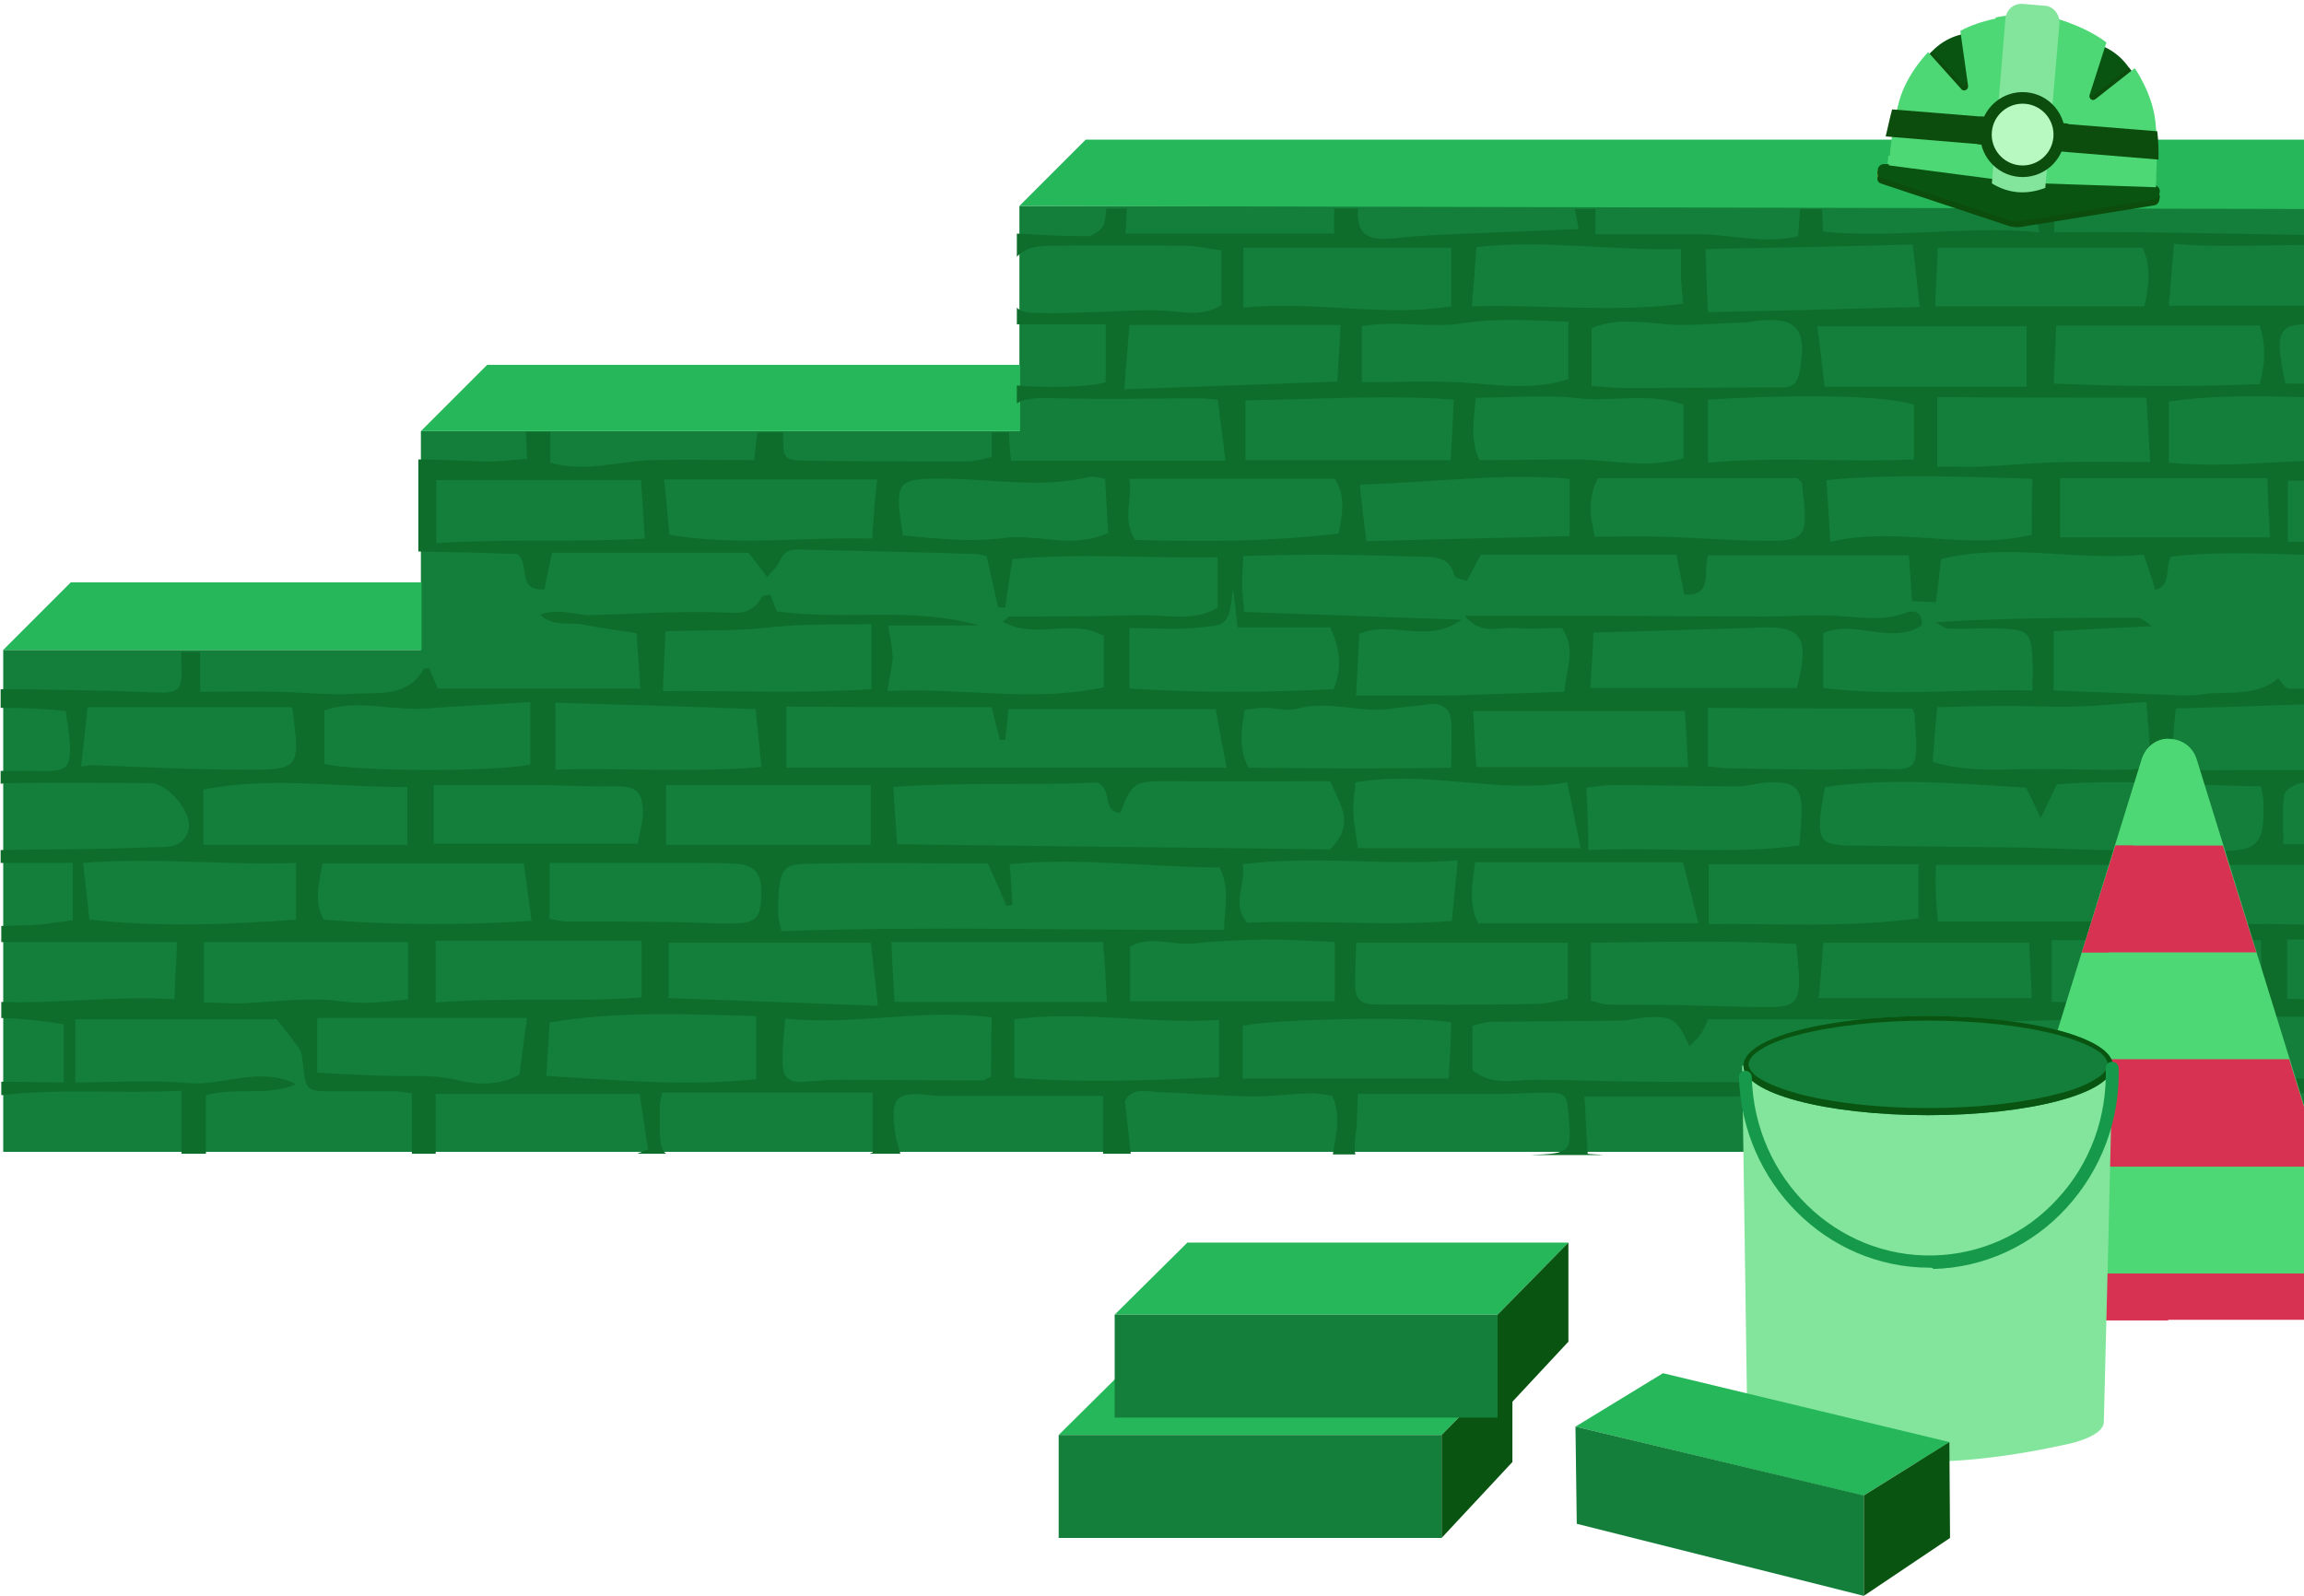 <svg width="358" height="248" viewBox="0 0 358 248" fill="none" xmlns="http://www.w3.org/2000/svg">
<path d="M158.4 32V67H65.4V101H0.5V179H370.5V32H158.4Z" fill="#137F3A"/>
<path d="M0.5 101L11 90.5H65.5V101H2H0.5Z" fill="#25B759"/>
<path d="M65.4 67L75.7 56.7H158.5V67H65.4Z" fill="#25B759"/>
<path d="M158.4 32L168.7 21.7H366V32.5L158.4 32Z" fill="#25B759"/>
<path d="M354.8 175.6C355 173.8 355.4 171.9 355.8 169.9C360.6 169.9 365.4 169.9 370.1 169.9V155.7C365.3 155.6 360.4 155.4 355.4 155.2C355.4 151.8 355.4 149.2 355.4 146C360.3 146 365.2 146 370.1 146V131.2C365.1 131.2 360 131.2 354.8 131.2C354.8 128.6 354.6 126.1 354.9 123.6C355 122.8 356.6 121.8 357.6 121.7C359.6 121.4 361.7 121.6 363.8 121.6C365.9 121.6 368 121.7 370.1 121.7V118.3C369 119.6 366.5 119.8 361.6 119.7C355.2 119.6 348.9 119.7 342.5 119.7C338.1 119.7 337.3 118.7 337.7 114.3C337.8 112.9 337.9 111.5 338.1 110.1C349 109.8 359.2 109.4 369.1 109.1C369.6 109.6 369.7 109.7 369.8 109.8C370 110.5 370.1 111.1 370.2 111.6V107.1C365.3 107.1 360.5 107.1 355.6 107C355.1 107 354.5 105.9 354 105.4C350.5 108.4 346.2 107.3 342.2 107.9C339.8 108.3 337.2 107.9 334.7 107.9C329.6 107.7 324.6 107.5 319.1 107.3C319.1 104.3 319.1 101.6 319.1 98.1C323.9 97.8 328.7 97.6 334.4 97.3C333.2 96.5 332.7 96 332.2 96C321.8 96 311.3 96 300.7 96.7C301.4 97 302.1 97.7 302.8 97.7C305.7 97.8 308.6 97.5 311.4 97.7C315.2 97.9 315.6 98.5 315.8 102.4C315.9 103.8 315.8 105.2 315.8 107.3C305 107 294.3 108.3 283.3 106.9C283.3 103.9 283.3 101.2 283.3 98.4C288.3 96.2 293.8 100.3 298.6 97.2C298.8 95.3 297.6 94.7 296.2 95.2C292.6 96.6 289 95.9 285.3 95.7C281.6 95.5 278 95.8 274.3 95.8C265.1 95.8 255.8 95.7 246.6 95.7C240.5 95.7 234.4 95.7 227.6 95.7C230.1 98.8 233 97.4 235.4 97.6C237.9 97.8 240.4 97.6 242.7 97.6C245 101 243.3 103.9 243.1 107.5C238 107.7 233 107.8 228 108C225.8 108.1 223.6 108.1 221.4 108.1C218 108.1 214.5 108.1 210.7 108.1C210.9 104.4 211.1 101.5 211.2 98.5C216.2 96.3 221.8 100.2 227.1 96.3C215.3 95.9 204.4 95.5 193.3 95.1C193.2 93.2 193 92 193 90.8C193 89.5 193.1 88.3 193.2 86.4C197.4 86.3 201.5 86.2 205.5 86.2C210.6 86.2 215.7 86.4 220.8 86.5C223 86.6 225.3 86.5 226 89.5C226.1 89.8 227.1 90 227.9 90.3C228.6 89 229.2 87.8 230.1 86.2C240 86.2 250.1 86.2 260.5 86.2C260.9 88.5 261.3 90.4 261.7 92.4C266.2 92.7 264.6 88.9 265.4 86.3C275.7 86.3 285.9 86.3 296.6 86.3C296.8 88.5 296.9 90.9 297.1 93.4C298.3 93.5 299.3 93.5 300.8 93.6C301.1 91.5 301.3 89.5 301.6 86.9C311.8 84.3 322.3 87.2 333.1 86.2C333.7 88 334.3 89.7 334.9 91.7C337.4 90.9 336.4 88.5 337.3 86.5C347.6 85.3 358.2 86.6 368.7 86.3C368.9 87.9 369.1 89.3 369.4 90.7C369.7 90.6 369.9 90.5 370.1 90.4V84.2C365.4 84.3 360.6 84.2 355.5 84.2C355.5 80.9 355.5 78.2 355.5 74.7C360.3 74.7 365.2 74.7 370.1 74.7V59.6C365.1 59.8 360.2 59.6 355.1 59.6C353.2 50.6 353.9 49.9 362.1 50.6C364.7 50.8 367.4 50.7 370.1 50.5V36.6C353.1 36.6 336.2 35.9 319.2 36.1C319.2 34.8 319.2 33.6 319.2 32.5H316C316.3 33.6 316.6 34.8 316.9 36.1C305.7 35 294.8 37.1 283.3 36C283.2 34.8 283.2 33.6 283.1 32.5H279.7C279.6 33.8 279.5 35.1 279.4 36.7C274.2 38 269 36.4 263.9 36.4C258.7 36.4 253.5 36.4 247.9 36.4C247.9 35.1 247.9 33.8 247.9 32.5H244.7C244.9 33.5 245.1 34.5 245.3 35.6C240.2 35.8 235.4 36 230.5 36.2C226 36.4 221.4 36.5 216.9 37C212.4 37.5 210.8 36.5 211 32.4H207.3C207.3 33.7 207.3 34.9 207.3 36.3C196.6 36.3 185.9 36.3 174.9 36.3C175 34.9 175 33.7 175.1 32.4H171.9C171.8 33.2 171.8 33.9 171.6 34.7C171.4 35.5 169.9 36.7 169 36.7C165.3 36.7 161.7 36.5 158 36.3V39.9C159 38.8 160.6 38.2 162.9 38.2C170.1 38.1 177.2 38.1 184.4 38.2C186.1 38.2 187.8 38.7 189.8 38.9C189.8 42.2 189.8 44.8 189.8 47.4C186.9 49.2 184.1 48.5 181.2 48.3C178.4 48.1 175.6 48.3 172.8 48.4C168.7 48.5 164.6 48.8 160.4 48.6C159.3 48.6 158.5 48.3 158 47.8V50.4C162.5 50.4 167.1 50.4 171.8 50.4C171.8 53.5 171.8 56.5 171.8 59.4C169.4 60.2 161.8 60.3 158 59.9V62.7C159.2 61.8 161.5 61.8 165.3 61.9C172.3 62.1 179.3 61.9 186.3 61.9C187.1 61.9 187.9 62 189.2 62.1C189.6 65.1 190 68 190.4 71.6C179 71.6 168.2 71.6 157.1 71.6C156.9 69.8 156.8 68.4 156.8 67.2H154.1C154.1 68.5 154.1 69.7 154.1 71C152.8 71.3 151.6 71.7 150.4 71.7C142.1 71.7 133.8 71.7 125.5 71.6C121.8 71.5 121.7 71.4 121.7 67.9C121.7 67.7 121.7 67.4 121.7 67.2H117.7C117.5 68.6 117.3 70 117.2 71.5C111.9 71.5 106.7 71.4 101.4 71.5C96.2 71.6 91.1 73.5 85.5 71.9C85.5 70.2 85.5 68.7 85.5 67.1H81.7C81.8 68.5 81.8 69.8 81.9 71.3C79.2 71.5 77.1 71.8 74.9 71.7C71.6 71.6 68.3 71.4 65 71.4V85.7C70.2 85.8 75.4 85.9 80.4 86.1C82.5 87.8 80.1 91.8 84.6 91.6C84.9 89.9 85.3 88.2 85.8 85.9C95.9 85.9 106 85.9 116.3 85.9C116.5 86.2 116.8 86.5 117.1 86.9C117.8 87.8 118.5 88.7 119.2 89.7C119.8 88.9 120.7 88.2 121.1 87.3C121.7 85.9 122.5 85.3 124 85.4C133.2 85.6 142.4 85.8 151.6 86.1C152.1 86.1 152.5 86.3 153.3 86.4C153.9 89 154.5 91.7 155.1 94.4C155.5 94.4 155.8 94.4 156.2 94.4C156.5 92.1 156.9 89.7 157.3 86.9C167.6 85.9 178.3 86.8 189.2 86.6C189.2 89.4 189.2 91.8 189.2 94.4C185.5 96.7 181.3 95.5 177.2 95.6C170.4 95.8 163.6 95.8 156.8 95.8C156.6 95.8 156.4 96.2 155.8 96.6C160.9 99.5 166.4 96 171.5 98.8C171.5 101 171.5 103.8 171.5 106.8C160.5 109.2 149.5 106.8 137.9 107.4C138.2 105.2 138.6 103.7 138.7 102.2C138.7 100.7 138.3 99.2 138 97.2C142.9 97.2 147.5 97.2 152.1 97.2C141.8 94.2 131.4 96.5 120.7 95C120.5 94.5 120.1 93.5 119.7 92.4C119.2 92.5 118.5 92.5 118.4 92.8C117.1 94.9 115.6 95.4 113 95.2C105.9 94.9 98.8 95.4 91.7 95.6C90.3 95.6 88.9 95.2 87.5 95.1C86.3 95 85.1 95.1 83.9 95.5C85.9 97.5 88.5 96.6 90.8 97.1C93.3 97.6 95.8 97.9 98.9 98.4C99.1 101.1 99.3 103.8 99.5 107C88.6 107 78.3 107 68 107C67.5 105.8 67.1 104.8 66.7 103.8C66.4 103.9 65.9 103.8 65.8 104C63.4 108.3 59 107.6 55.3 107.8C51 108.1 46.7 107.5 42.4 107.5C38.8 107.4 35.2 107.5 31.1 107.5C31.1 105.3 31.1 103.3 31.1 101.3H28.2C28.2 101.4 28.2 101.4 28.2 101.5C28.1 102.1 28.2 102.8 28.2 103.4C28.4 107.3 27.7 107.8 24 107.6C16.8 107.3 9.6 107.2 2.5 107.1C1.7 107.1 0.9 107.1 0.1 107.1V110C4.1 110 7.8 110.2 10.2 110.5C12 121.6 10.5 119.6 2.7 119.8C1.8 119.8 1 119.8 0.1 119.8V121.8C0.7 121.7 1.2 121.7 1.8 121.7C9 121.6 16.1 121.7 23.3 121.7C26.1 121.7 29.9 126.2 29.3 128.9C28.9 130.6 27.7 131.5 25.8 131.6C22.6 131.7 19.4 131.8 16.2 131.9C10.8 132 5.5 132 0.1 132.1V134.1C3.8 134.1 7.5 134.1 11.3 134.1C11.3 137.1 11.3 139.8 11.3 143C8.8 143.3 6.3 143.8 3.9 143.8C2.7 143.8 1.4 143.9 0.2 143.9V146.4C9.2 146.4 18.1 146.4 27.5 146.4C27.4 149.4 27.2 152.1 27.1 155.3C18 154.7 9.2 156 0.2 155.7V158.2C3.4 158.3 6.6 158.6 9.9 159.2C9.9 162.1 9.9 164.8 9.9 168.2C6.7 168.2 3.4 168.1 0.2 168.1V170.2C9.5 169.1 18.7 170 28.2 169.5C28.2 173 28.2 175.9 28.2 179.3H32C32 176.2 32 173.3 32 170.2C36.8 168.9 41.7 170.4 46 168.5C40.4 165.6 34.8 168.8 29.2 168.3C23.5 167.8 17.8 168.2 11.7 168.2C11.7 164.7 11.7 161.6 11.7 158.4C22.4 158.4 32.9 158.4 43 158.4C44.3 160.1 45.5 161.5 46.5 163C47 163.7 47 164.8 47.1 165.7C47.5 169.4 47.7 169.6 51.5 169.6C54.8 169.6 58.2 169.6 61.5 169.6C62.3 169.6 63 169.8 64 169.9C64 173.1 64 176 64 179.3H67.7C67.7 175.7 67.7 172.9 67.7 170C78.5 170 88.9 170 99.4 170C99.8 172.8 100.2 175.6 100.7 178.6C100.1 178.8 99.6 179.1 99 179.3H103.5C102.8 178.8 102.6 177.8 102.5 175.7C102.5 174.4 102.5 173.2 102.5 171.9C102.5 171.3 102.7 170.7 102.9 169.8C113.8 169.8 124.6 169.8 135.6 169.8C135.6 173 135.6 175.9 135.6 179.1C135.4 179.2 135.3 179.2 135.1 179.3H139.9C139.6 178.1 139.1 176.8 139 175.4C138.4 170.5 139.4 169.6 144.4 170.2C146 170.4 147.6 170.3 149.2 170.3C156.4 170.3 163.6 170.3 171.4 170.3C171.4 173.6 171.4 176.2 171.4 179.3H175.7C175.4 176.5 175.1 173.9 174.8 171.1C175.9 169 178 169.6 179.8 169.7C184.7 169.9 189.7 170.3 194.6 170.4C197.6 170.4 200.6 170 203.7 169.9C204.8 169.9 205.9 170.1 207 170.3C208.4 173.4 207.6 176.3 207.1 179.4H210.6C210.4 178.7 210.5 177.6 210.7 175.8C210.9 174.1 210.9 172.3 211 170C218.8 170 226 170 233.3 170C235.6 170 238 169.8 240.3 169.8C243.2 169.8 243.5 170.1 243.7 173C244.2 179.2 244.2 179.2 237.8 179.5H249.1C248.3 179.4 247.5 179.4 246.7 179.3C246.5 176.4 246.4 173.5 246.2 170.4C257.4 170.4 268.1 170.4 279.1 170.4C279.1 173.6 279.1 176.1 279.1 179C278 179.2 277 179.3 275.9 179.4H319.8C319.8 176.4 319.8 173.5 319.8 170.5C324.2 169.1 328.7 170.7 332.8 168.9C329.3 166.5 325.6 168.7 322 168.3C318.4 167.9 314.7 168.4 311 168.4C307.2 168.4 303.5 168.4 299.4 168.4C299.2 165.1 299.1 162.5 298.9 159.1C309.7 158.8 320.4 158.5 331.3 158.2C331.7 160.7 332 162.6 332.4 164.9C333.9 163.9 335 163.2 336.2 162.4C336.4 161.1 336.6 159.7 336.8 157.6C347.6 158.5 358.3 157.4 369.3 158.6C368.9 161.7 368.6 164.4 368.3 167.2C364.7 169.1 360.9 167.7 357.2 167.6C351.3 167.5 345.5 167.1 339.6 167C338.1 167 336.6 167.4 334.4 167.8C337.4 170.9 340.3 169.5 342.9 169.7C345.7 170 348.6 169.8 351.8 169.8C351.8 173 351.8 176 351.8 179.4H355.8C355.1 178.6 354.7 177.4 354.8 175.6ZM67.8 84.4C67.8 80.5 67.8 77.8 67.8 74.6C78.5 74.6 88.8 74.6 99.6 74.6C99.8 77.6 100 80.4 100.2 83.7C89.3 84.3 78.6 83.7 67.8 84.4ZM351.3 122.2C351.5 123.3 351.7 124 351.7 124.8C351.9 131.4 350.7 132.4 344 132.2C338.3 132 332.6 132.2 326.9 132.1C322.5 132 318.1 131.8 313.6 131.7C304.9 131.6 296.2 131.5 287.5 131.4C283 131.3 282.5 130.6 282.9 126.3C283 125.1 283.3 123.8 283.6 122.3C294.2 120.8 304.6 121.8 314.8 122.4C315.6 124 316.2 125.2 317.1 127.1C318.1 125.1 318.7 123.7 319.6 121.9C329.9 121 340.5 122.1 351.3 122.2ZM333.8 134.4C333.6 137.7 333.5 140.5 333.4 143.2C322.6 143.2 312 143.2 301.1 143.2C301 141.3 300.8 140 300.8 138.6C300.7 137.3 300.8 136.1 300.8 134.4C311.6 134.4 322.3 134.4 333.8 134.4ZM261.5 134C262.4 137.4 263.1 140.2 263.9 143.5C252.1 143.5 240.9 143.5 229.7 143.5C228.1 140.4 228.8 137.5 229.2 134C240.1 134 250.8 134 261.5 134ZM246.5 122.4C248.3 122.2 249.5 122 250.7 122C257.1 122 263.6 122.2 270 122.2C271.5 122.2 273.1 121.7 274.6 121.6C279 121.4 280.1 122.4 279.9 126.7C279.9 128.1 279.7 129.5 279.6 131.4C268.9 132.8 258 131.6 246.8 132.1C246.8 128.5 246.6 125.6 246.5 122.4ZM247.2 146.5C257.7 146.4 268.3 146.1 279.1 146.7C279.3 148.5 279.4 149.9 279.5 151.3C279.7 155.6 279 156.5 274.9 156.5C270.3 156.5 265.8 156.3 261.2 156.2C257.4 156.1 253.6 156.2 249.8 156.1C249 156.1 248.3 155.8 247.2 155.5C247.2 152.4 247.2 149.8 247.2 146.5ZM265.5 143.6C265.5 140.5 265.5 137.7 265.5 134.3C276.3 134.3 287 134.3 298.1 134.3C298.1 136.9 298.1 139.5 298.1 142.7C287.1 144.2 276.5 143.5 265.5 143.6ZM301 109.9C304.8 109.8 308.4 109.7 312.1 109.7C315.6 109.7 319.1 109.9 322.6 109.8C326.2 109.7 329.7 109.3 333.5 109.1C333.7 111.7 333.9 113.6 334 115.5C334.2 118.7 333.6 119.6 330.4 119.6C325.9 119.7 321.5 119.5 317 119.5C311.4 119.5 305.9 120.1 300.3 118.4C300.5 115.7 300.7 113.1 301 109.9ZM297.1 110.1C297.2 110.3 297.5 110.7 297.5 111.1C298.2 121.2 297.9 119.3 289.7 119.5C282.7 119.7 275.6 119.5 268.6 119.4C267.7 119.4 266.7 119.2 265.4 119.1C265.4 115.9 265.4 113.3 265.4 110C276 110.1 286.5 110.1 297.1 110.1ZM247.6 98.3C255.7 98.1 263.7 97.8 271.6 97.6C271.8 97.6 271.9 97.6 272.1 97.6C280 97 281.3 98.7 279.2 106.9C268.7 106.9 258.1 106.9 247.1 106.9C247.3 103.7 247.5 100.9 247.6 98.3ZM261.8 110.5C262 113.2 262.1 115.9 262.3 119.2C251.3 119.2 240.7 119.2 229.4 119.2C229.2 116.6 229.1 113.9 228.9 110.5C240.2 110.5 250.9 110.5 261.8 110.5ZM243.5 121.6C244.3 125.3 244.9 128.3 245.6 131.8C233.7 131.8 222.3 131.8 211 131.8C210.7 129.8 210.4 128.2 210.3 126.5C210.2 124.9 210.5 123.4 210.6 121.6C221.6 119.6 232.4 123.4 243.5 121.6ZM121.4 144.7C121.1 143.3 120.9 142.6 120.9 141.8C121 133.7 121.8 134.3 127.9 134.2C136.3 134 144.8 134.2 153.5 134.2C154.6 136.6 155.5 138.7 156.4 140.8C156.7 140.7 157 140.7 157.3 140.6C157.2 138.7 157.1 136.8 156.9 134.3C167.9 133.2 178.7 134.8 189.5 134.8C191.1 137.9 190.3 140.9 190.2 144.5C167.2 144.6 144.4 143.9 121.4 144.7ZM172 155.7C160.9 155.7 150.2 155.7 139 155.7C138.8 152.8 138.7 149.9 138.5 146.4C149.8 146.4 160.3 146.4 171.4 146.4C171.7 149.6 171.8 152.4 172 155.7ZM50.1 134.2C60.4 134.2 70.6 134.2 81.4 134.2C81.8 137.2 82.2 140 82.6 143.1C71.7 143.8 61.1 143.8 50.3 142.9C48.8 140.2 49.5 137.5 50.1 134.2ZM31.6 131.3C31.6 128.4 31.6 125.6 31.6 122.7C42.2 120.6 52.6 122.4 63.3 122.3C63.3 125.4 63.3 128.2 63.3 131.3C52.6 131.3 42.1 131.3 31.6 131.3ZM67.7 146.2C78.3 146.2 88.9 146.2 99.7 146.2C99.7 149.1 99.7 151.7 99.7 155C89.3 155.8 78.8 154.9 67.7 155.8C67.7 152.2 67.7 149.5 67.7 146.2ZM87.9 143.2C87.3 143.2 86.7 143 85.4 142.8C85.4 139.8 85.4 137.2 85.4 134.1C92.8 134.1 100 134.1 107.2 134.1C109.4 134.1 111.7 134.1 113.9 134.2C117.2 134.3 118.4 135.6 118.3 139C118.2 142.5 117.6 143.4 114.2 143.5C111 143.6 107.8 143.3 104.7 143.3C99 143.2 93.4 143.2 87.9 143.2ZM103.5 131.3C103.5 128 103.5 125 103.5 122C114.3 122 124.7 122 135.3 122C135.3 125.4 135.3 128.1 135.3 131.3C124.6 131.3 114.2 131.3 103.5 131.3ZM103.9 146.5C114.4 146.5 124.7 146.5 135.3 146.5C135.7 149.7 136 152.6 136.4 156.3C125.4 155.9 115 155.5 103.9 155.1C103.9 152.1 103.9 149.5 103.9 146.5ZM138.8 122.3C149.7 121.5 160.3 122.1 170.4 121.6C173 122.5 171.1 126.2 174.1 126.3C175.9 121.5 176.3 121.4 181.7 121.4C190.1 121.5 198.5 121.4 206.7 121.4C208.1 124.9 210.8 128.1 206.6 132C184.5 131.7 162.2 131.5 139.4 131.2C139.2 128.4 139 125.6 138.8 122.3ZM175.6 147.1C178.8 145.3 182.3 147 185.7 146.6C189.3 146.2 193 146.1 196.6 146C200.1 146 203.5 146.2 207.4 146.4C207.4 149.6 207.4 152.6 207.4 155.6C196.7 155.6 186.3 155.6 175.6 155.6C175.6 152.6 175.6 150 175.6 147.1ZM193.8 143.4C191.2 140.4 193.7 137.5 193.1 134.3C204.4 132.9 215.5 134.6 226.5 133.7C226.2 137.2 225.9 139.8 225.6 143.1C215.4 144 204.5 142.9 193.8 143.4ZM216.4 110.1C218.1 109.8 219.8 109.8 221.5 109.5C223.8 109.1 225.3 109.9 225.5 112.1C225.6 114.1 225.5 116.2 225.5 119.3C214.8 119.5 204.4 119.4 194 119.3C192.4 116.3 192.9 113.5 193.4 110.3C194.5 110.2 195.5 110 196.5 110C198.2 110 200.1 110.6 201.7 110.1C206.6 108.8 211.5 110.9 216.4 110.1ZM243.9 83.3C233.3 83.6 222.9 83.8 212.3 84.1C211.9 81 211.6 78.3 211.3 75.3C222.4 75 233.1 73.5 243.9 74.4C243.9 77.3 243.9 80 243.9 83.3ZM193.5 71.5C193.5 68.7 193.5 65.8 193.5 62.2C204.4 62.1 215.1 61.3 225.9 62.1C225.7 65.5 225.6 68.4 225.4 71.5C214.8 71.5 204.4 71.5 193.5 71.5ZM229.9 71.5C228.4 68.5 229 65.4 229.3 61.8C234.8 61.8 240.2 61.3 245.4 61.9C250.7 62.5 256.1 60.9 261.6 62.9C261.6 65.4 261.6 68.2 261.6 71.2C256.1 72.8 250.9 71.6 245.7 71.4C240.6 71.4 235.4 71.5 229.9 71.5ZM271.9 84C267.3 83.9 262.7 83.5 258.1 83.4C254.8 83.3 251.5 83.4 247.8 83.4C247.2 80.7 246.5 77.8 248.3 74.3C258.8 74.3 269.1 74.3 279.3 74.3C279.6 74.7 280 74.9 280 75.1C281 84.1 281 84.2 271.9 84ZM333.5 61.8C333.7 65.2 333.9 68.1 334.1 71.8C329.3 71.8 324.9 71.7 320.5 71.8C316.4 71.9 312.3 72.3 308.2 72.5C305.9 72.6 303.6 72.5 301 72.5C301 68.6 301 65.4 301 61.7C311.6 61.8 322.2 61.8 333.5 61.8ZM319.1 59.6C319.3 56 319.4 53.5 319.5 50.6C330.2 50.6 340.5 50.6 351.1 50.6C352.1 53.6 352 56.5 351.1 59.7C340.4 60.1 329.9 60.1 319.1 59.6ZM314.9 60.1C304.3 60.1 294.1 60.1 283.5 60.1C283.2 57.1 282.8 54.2 282.4 50.7C293.4 50.7 303.9 50.7 314.9 50.7C314.9 54.1 314.9 56.9 314.9 60.1ZM297.4 62.9C297.4 65.5 297.4 68.1 297.4 71.4C286.9 71.9 276.4 70.9 265.4 71.9C265.4 68.2 265.4 65.1 265.4 62.1C280.1 61.2 293.4 61.5 297.4 62.9ZM315.7 83.1C305.4 85.6 295 81.7 284.4 84.2C284.2 80.7 284 77.8 283.8 74.6C294.7 73.6 305 74.1 315.8 74.4C315.7 77.4 315.7 80 315.7 83.1ZM320.1 83.5C320.1 80.2 320.1 77.5 320.1 74.3C330.9 74.3 341.4 74.3 352.3 74.3C352.4 77.6 352.6 80.7 352.7 83.5C341.4 83.5 330.8 83.5 320.1 83.5ZM369.6 61.8C369.6 65.4 369.6 68.3 369.6 71.9C358.7 70.7 347.9 73 337 71.9C337 68.5 337 65.6 337 62.4C347.9 60.8 358.6 62.1 369.6 61.8ZM337.8 37.9C348.6 38.8 359.2 37.3 370 38.7C370 41.8 370 44.5 370 47.5C359.2 47.5 348.5 47.5 337 47.5C337.3 44 337.5 41.1 337.8 37.9ZM301.1 38.5C312 38.5 322.2 38.5 332.9 38.5C334.2 41.2 334 44.2 333.2 47.6C322.3 47.6 311.7 47.6 300.7 47.6C300.8 44.3 301 41.4 301.1 38.5ZM297.2 38C297.6 41.5 297.9 44.4 298.3 47.7C287.2 48 276.6 48.3 265.4 48.5C265.2 45.1 265.1 42.1 265 38.7C275.8 38.5 286.3 38.3 297.2 38ZM271.4 50.1C271.6 50.1 271.7 50.1 271.9 50C279.2 49 280.9 50.8 279.6 57.9C279.3 59.3 278.7 60.2 277.1 60.2C268.9 60.2 260.6 60.3 252.4 60.3C250.8 60.3 249.3 60.1 247.3 60C247.3 56.6 247.3 53.9 247.3 51C251.7 49.1 256.4 50.4 261 50.5C264.5 50.5 268 50.2 271.4 50.1ZM229.4 38.4C239.9 37.2 250.5 39 261.2 38.7C261.2 40.3 261.2 41.5 261.2 42.8C261.2 44.1 261.4 45.3 261.5 47.2C250.6 48.6 239.8 47.3 228.7 47.6C229 44.1 229.2 41.5 229.4 38.4ZM243.7 50C243.7 53.1 243.7 55.7 243.7 58.9C238.7 60.6 233.4 59.9 228.1 59.5C222.8 59.1 217.4 59.4 211.6 59.4C211.6 56 211.6 53.7 211.6 50.7C216.9 49.7 222.4 51.1 227.5 50.2C233 49.4 238.2 49.8 243.7 50ZM193.2 38.5C204 38.5 214.5 38.5 225.5 38.5C225.5 41.4 225.5 44.4 225.5 47.6C215 49.3 204.4 46.7 193.2 47.8C193.2 44.3 193.2 41.7 193.2 38.5ZM174.7 60.5C175 56.9 175.2 53.8 175.5 50.5C186.6 50.5 197.3 50.5 208.3 50.5C208.1 53.7 208 56.3 207.8 59.3C196.7 59.7 185.8 60.1 174.7 60.5ZM135.5 83.7C124.9 83.4 114.6 84.9 104 83.1C103.8 80.3 103.5 77.6 103.2 74.5C114.7 74.5 125.2 74.5 136.3 74.5C135.9 78 135.7 80.8 135.5 83.7ZM156 83.6C150.7 84.3 145.6 83.7 140.3 83.2C138.9 74.5 139.3 74.3 147.4 74.4C154.7 74.5 162 75.9 169.3 74.1C169.9 74 170.5 74.2 171.7 74.4C171.9 77.2 172 79.9 172.2 82.8C166.6 85.4 161.2 82.9 156 83.6ZM176.4 83.9C174.3 80.8 176 77.7 175.5 74.4C186.2 74.4 196.8 74.4 207.4 74.4C209.1 77 208.6 79.8 208 82.9C197.3 84.2 186.8 84.2 176.4 83.9ZM175.5 97.6C179.4 97.6 183 97.9 186.6 97.5C190.9 97.1 190.9 96.9 191.6 91.5C191.9 93.9 192.1 95.5 192.3 97.5C197.1 97.5 201.8 97.5 206.7 97.5C208.1 100.6 208.7 103.5 207.2 107.1C196.9 107.6 186.4 107.7 175.5 107C175.5 103.5 175.5 100.7 175.5 97.6ZM154.1 109.9C154.6 112.1 155 113.5 155.4 115C155.7 115 155.9 115 156.2 115C156.4 113.5 156.5 111.9 156.7 110.2C167.5 110.2 178.2 110.2 188.9 110.2C189.5 113.6 190 116.3 190.6 119.3C167.9 119.3 145.2 119.3 122.2 119.3C122.2 116.1 122.2 113.2 122.2 109.8C133 109.9 143.6 109.9 154.1 109.9ZM103.4 98.1C109 97.9 114.3 98.1 119.6 97.5C124.8 96.9 130 97.1 135.4 97C135.4 100.6 135.4 103.6 135.4 107.1C124.7 107.8 114.1 107.3 103 107.4C103.1 104.2 103.3 101.4 103.4 98.1ZM86.3 109.2C96.7 109.5 106.9 109.8 117.4 110.2C117.7 113.1 118 115.9 118.3 119.2C107.6 120.1 97.1 119.3 86.3 119.6C86.3 115.8 86.3 112.8 86.3 109.2ZM95.2 122.2C98.8 122.1 99.9 122.9 99.9 126.4C99.9 127.8 99.4 129.2 99.1 131.1C88.3 131.1 78 131.1 67.4 131.1C67.4 128 67.4 125 67.4 122C73.1 122 78.3 122 83.5 122C87.4 122 91.3 122.3 95.2 122.2ZM50.4 110.4C55.5 108.6 60.9 110.5 66.2 110.1C71.4 109.7 76.5 109.5 82.4 109.1C82.4 112.7 82.4 115.8 82.4 118.8C76.8 120 54.9 119.9 50.4 118.7C50.4 116.1 50.4 113.5 50.4 110.4ZM14.5 118.9C13.7 118.9 13 119.1 12.6 119.1C12.9 116.2 13.3 113.3 13.6 109.9C24.2 109.9 34.6 109.9 45.4 109.9C46.7 119.6 46.7 119.7 37.3 119.6C29.7 119.6 22.1 119.2 14.5 118.9ZM13.9 142.9C13.6 140 13.3 137.4 12.9 134.1C23.9 133.2 34.8 134.5 46 134.1C46 136.1 46 137.5 46 138.9C46 140.1 46 141.3 46 142.9C35.2 143.7 24.6 144.1 13.9 142.9ZM37.8 155.9C35.8 156 33.8 155.8 31.7 155.8C31.7 152.3 31.7 149.5 31.7 146.4C42.3 146.4 52.7 146.4 63.4 146.4C63.4 149.6 63.4 152.4 63.4 155.3C59.8 155.7 56.6 156.1 53 155.6C48.1 154.9 42.9 155.7 37.8 155.9ZM80.7 167C77.6 168.7 74.3 168.6 71.3 167.9C68.1 167.1 65.1 167.2 61.9 167.2C57.8 167.2 53.7 166.9 49.3 166.7C49.3 163.4 49.3 160.9 49.3 158.2C60.1 158.2 70.7 158.2 81.9 158.2C81.4 161.5 81.1 164.2 80.7 167ZM117.5 167.7C106.4 168.9 95.5 167.8 84.9 167.2C85.1 164.1 85.2 161.8 85.4 158.9C95.9 157.1 106.7 157.6 117.5 157.9C117.5 161.1 117.5 164.1 117.5 167.7ZM154 167.3C153.3 167.6 153 167.9 152.7 167.9C145.2 167.9 137.8 167.8 130.3 167.8C128.6 167.8 126.8 168 125.1 168.1C122.4 168.3 121.5 167.4 121.6 164.5C121.6 162.6 121.8 160.8 122 158.3C132.8 159.4 143.3 156.7 154.1 158.1C154 161.5 154 164.3 154 167.3ZM189.4 167.4C179 167.9 168.6 168.3 157.6 167.5C157.6 164.3 157.6 161.5 157.6 158.4C168.2 157 178.6 159.2 189.4 158.5C189.4 161.3 189.4 164.1 189.4 167.4ZM225.1 167.6C214.3 167.6 204 167.6 193.1 167.6C193.1 164.8 193.1 162.1 193.1 159.4C198.8 158.3 220.7 157.9 225.5 158.9C225.4 161.5 225.3 164.3 225.1 167.6ZM213.6 156.1C211.9 156.1 210.7 155.4 210.6 153.7C210.5 151.4 210.7 149.1 210.7 146.5C221.9 146.5 232.5 146.5 243.6 146.5C243.6 149.3 243.6 152.1 243.6 155.2C241.9 155.5 240.4 156 238.9 156C230.4 156.2 222 156.1 213.6 156.1ZM256.8 168.1C250.6 168.1 244.4 167.8 238.3 167.8C235.2 167.8 231.9 168.8 228.8 166.3C228.8 164 228.8 161.8 228.8 159.4C229.8 159.2 230.7 158.8 231.6 158.8C238.4 158.7 245.3 158.7 252.1 158.6C253 158.6 254 158.3 254.9 158.2C259.7 157.7 260.6 158.2 262.5 162.6C263.2 161.9 263.9 161.3 264.4 160.5C264.8 159.9 265.1 159.1 265.4 158.4C275.8 158.4 286 158.4 296.3 158.4C297.9 162.5 297.9 162.5 296.6 167.4C292.7 167.6 288.6 167.9 284.5 168C275.2 168.2 266 168.2 256.8 168.1ZM315.9 170.2C315.9 173 315.9 176 315.9 179.1C305.1 179.1 294.5 179.1 283.4 179.1C283.4 175.8 283.4 173.3 283.4 170.2C294.3 170.2 304.9 170.2 315.9 170.2ZM282.6 155.1C282.9 152 283.1 149.5 283.3 146.5C293.9 146.5 304.5 146.5 315.3 146.5C315.4 149.6 315.6 152.3 315.7 155.1C304.5 155.1 293.6 155.1 282.6 155.1ZM351.4 156C348 156 344.7 156 341.4 156C336.8 156 332.3 156 327.7 155.9C324.9 155.9 322.1 155.7 318.8 155.7C318.8 152.3 318.8 149.4 318.8 146.1C329.9 146.1 340.5 146.1 351.3 146.1C351.4 149.5 351.4 152.5 351.4 156ZM349.9 143.6C346.7 143.6 343.6 143.6 340.4 143.2C337.5 142.9 336.9 142 337.2 139.2C337.4 137.6 337.8 136.1 338.2 134.4C348.6 134.4 359 134.4 369.8 134.4C369.8 137.4 369.8 140 369.8 142.8C363.2 144.2 356.5 143.5 349.9 143.6Z" fill="#0F6D2C"/>
<path d="M224 223L235 211.8H175.8L164.5 223H223.9" fill="#25B759"/>
<path d="M224 223H164.5V239H224V223Z" fill="#137F3A"/>
<path d="M235 227.2V211.8L224 223V239L235 227.2Z" fill="#095411"/>
<path d="M232.7 204.3L243.7 193.1H184.5L173.2 204.3H232.6" fill="#25B759"/>
<path d="M232.7 204.3H173.2V220.3H232.7V204.3Z" fill="#137F3A"/>
<path d="M243.7 208.5V193.1L232.7 204.3V220.3L243.7 208.5Z" fill="#095411"/>
<path d="M366.7 197.9H307.5C303.9 197.9 301.1 200.8 301.1 204.3V205.1H373.2V204.3C373.1 200.8 370.2 197.9 366.7 197.9Z" fill="#D83252"/>
<path d="M332.9 117.9L308.1 197.9H366.1L341.3 117.9C339.9 113.8 334.1 113.8 332.9 117.9Z" fill="#4ED875"/>
<path d="M364.4 192.7H318.1C318.1 192.7 324.8 159.4 329.2 140.7C333.6 122 334.8 116.3 336.9 114.8C335.2 114.8 333.5 115.9 332.8 117.9L308 197.9H365.8L364.4 192.7Z" fill="#4ED875"/>
<path d="M313.2 181.3H360.9L355.7 164.6H318.4L313.2 181.3Z" fill="#D83252"/>
<path d="M320.5 181.3C321.5 176.5 322.7 170.7 324 164.7H318.4L313.2 181.3H320.5Z" fill="#D83252"/>
<path d="M323.5 148H350.6L345.4 131.4H328.7L323.5 148Z" fill="#D83252"/>
<path d="M328.7 131.4L323.5 148H327.6C328.2 145.4 328.7 142.9 329.3 140.7C330.1 137.2 330.8 134.1 331.5 131.4H328.7Z" fill="#D83252"/>
<path d="M337 197.9H308.2C304.2 197.9 300.9 201.2 300.9 205.2H336.9V197.9H337Z" fill="#D83252"/>
<path d="M326.9 221C326.8 223.1 322.4 224.2 320.9 224.5C312.2 226.4 303.1 227.6 294.2 227C290 226.8 285.9 226.2 281.8 225.3C279.8 224.9 277.7 224.4 275.7 223.8C274.4 223.4 272.1 222.8 271.6 221.4C271.6 221.3 271.5 221.1 271.5 221L270.7 165.6H328.2C328.3 165.6 326.9 220.9 326.9 221Z" fill="#83E59C"/>
<path d="M299.6 157.9C283.8 157.9 270.9 161.3 270.9 165.6C270.9 169.9 283.7 173.3 299.6 173.3C315.4 173.3 328.3 169.9 328.3 165.6C328.3 161.3 315.4 157.9 299.6 157.9Z" fill="#137F3A"/>
<path d="M299.6 158.6C307.2 158.6 314.3 159.4 319.7 160.8C322.2 161.5 324.3 162.3 325.6 163.1C326.5 163.6 327.5 164.5 327.5 165.4C327.5 166.3 326.5 167.2 325.6 167.7C324.2 168.6 322.2 169.4 319.7 170C314.3 171.4 307.2 172.2 299.6 172.2C292 172.2 284.9 171.4 279.5 170C277 169.3 274.9 168.5 273.6 167.7C272.7 167.2 271.7 166.3 271.7 165.4C271.7 164.5 272.7 163.6 273.6 163.1C275 162.2 277 161.4 279.5 160.8C284.9 159.4 292 158.6 299.6 158.6ZM299.6 157.9C283.8 157.9 270.9 161.3 270.9 165.6C270.9 169.9 283.7 173.3 299.6 173.3C315.4 173.3 328.3 169.9 328.3 165.6C328.3 161.3 315.4 157.9 299.6 157.9Z" fill="#095411"/>
<path d="M299.8 197C283.9 197 270.7 183.9 270.2 167.4C270.2 166.8 270.6 166.4 271.2 166.4C271.7 166.4 272.2 166.8 272.2 167.4C272.6 183.1 285.3 195.5 300.5 195.1C307.8 194.9 314.7 191.8 319.7 186.3C324.8 180.8 327.4 173.6 327.2 166C327.2 165.4 327.6 165 328.2 165C328.7 165 329.2 165.4 329.2 166C329.4 174.1 326.5 181.8 321.1 187.7C315.7 193.6 308.3 197 300.4 197.2C300.3 197 300.1 197 299.8 197Z" fill="#16994A"/>
<path d="M289.6 232.4L302.9 224.1L258.4 213.4L244.8 221.7L289.4 232.4" fill="#25B759"/>
<path d="M289.6 248L245 236.8L244.8 221.7L289.6 232.4V248Z" fill="#137F3A"/>
<path d="M303 239L302.9 224.1L289.6 232.4V248L303 239Z" fill="#095411"/>
<path d="M292.399 26.416L291.802 26.367L291.687 27.763L292.285 27.812L292.399 26.416Z" fill="#FECB2F"/>
<path d="M334.3 29.8L293.2 26.4H292.7C292.3 26.4 291.9 26.7 291.8 27.1L291.7 27.7C291.7 28.1 291.9 28.4 292.2 28.5L311.8 35C312.6 35.3 313.5 35.4 314.4 35.2L334.8 31.9C335.2 31.8 335.4 31.5 335.5 31.2L335.6 30.6C335.6 30.2 335.3 29.8 334.9 29.7L334.3 29.8Z" fill="#0C4C0D"/>
<path d="M334.3 28.9L293.2 25.5H292.7C292.3 25.5 291.9 25.8 291.8 26.2L291.7 26.8C291.7 27.2 291.9 27.5 292.2 27.6L311.8 34.1C312.6 34.4 313.5 34.5 314.4 34.3L334.8 31C335.2 30.9 335.4 30.6 335.5 30.3L335.6 29.7C335.6 29.3 335.3 28.9 334.9 28.8L334.3 28.9Z" fill="#095411"/>
<path d="M316.036 15.988C316.493 10.429 312.669 5.577 307.495 5.152C302.321 4.727 297.757 8.889 297.3 14.448C296.843 20.007 300.667 24.858 305.841 25.284C311.015 25.709 315.579 21.547 316.036 15.988Z" fill="#095411"/>
<path d="M300.2 8C300.2 8 304.7 13 305.1 13.3C305.5 13.6 305.6 12.5 305.6 12.5L306.2 14.2L304.4 14.7L299.8 8.4L300.2 8Z" fill="#0C4C0D"/>
<path d="M332.595 17.367C333.052 11.808 329.228 6.957 324.054 6.531C318.88 6.106 314.316 10.268 313.859 15.827C313.402 21.387 317.226 26.238 322.4 26.663C327.574 27.088 332.138 22.926 332.595 17.367Z" fill="#095411"/>
<path d="M330.8 10.5C330.8 10.5 325.6 14.7 325.1 14.9C324.6 15.1 324.8 14.1 324.8 14.1L323.9 15.6L325.6 16.4L331.2 11L330.8 10.5Z" fill="#0C4C0D"/>
<path d="M334.9 18.8C334.4 14.4 331.7 10.6 331.7 10.6L325.6 15.4C325.1 15.8 324.5 15.3 324.7 14.7L327.3 6.6C324.7 4.6 320.2 2.7 316.5 2.4C316.4 2.4 316.3 2.4 316.2 2.4C316.1 2.4 316 2.4 315.9 2.4C312.1 2.2 307.5 3.2 304.6 4.8L305.8 13.3C305.9 13.9 305.2 14.3 304.8 13.9L299.6 8.1C299.6 8.1 296.3 11.4 295.1 15.7C293.9 20 293.7 23.7 293.5 25.7L314.1 28.4L314.5 24.1L314.2 28.4L335 29.1C335 26.9 335.4 23.2 334.9 18.8Z" fill="#4ED875"/>
<path d="M315.9 17.2L315 2.2C313.4 2.2 311.7 2.4 310.1 2.7L308.2 25.4L293.4 24.2C293.4 24.7 293.3 25.1 293.3 25.5L313.9 28.2L314.3 23.9L314 28.2H315.5C315.7 22.4 315.9 17.2 315.9 17.2Z" fill="#4ED875"/>
<path d="M313.4 17L316.8 2.3C318.4 2.5 320 3 321.6 3.6L319.7 26.3L335 27.6C335 28.1 334.9 28.5 334.9 28.9L313.6 28.2L313.9 23.9L313.5 28.2L312 28C312.7 22.2 313.4 17 313.4 17Z" fill="#4ED875"/>
<path d="M317.8 29.2C314.9 30.3 312.1 30.1 309.5 28.5L311.6 3C311.7 1.5 312.9 0.5 314.3 0.6L317.8 0.9C319.1 1 320.1 2.3 320 3.7L317.8 29.2Z" fill="#83E59C"/>
<path d="M335.2 20.4L314 18.7L313.6 23L335.4 24.8C335.4 23.4 335.4 22 335.2 20.4Z" fill="#0C4C0D"/>
<path d="M321.5 21.4C321.6 20.6 321.5 19.9 321.3 19.2L313.9 18.6L313.5 22.9L320.9 23.5C321.3 22.9 321.5 22.2 321.5 21.4Z" fill="#0C4C0D"/>
<path d="M294 17L315 18.7L314.6 23L293 21.2C293.3 20 293.6 18.5 294 17Z" fill="#0C4C0D"/>
<path d="M307.1 20.2C307.2 19.4 307.4 18.7 307.7 18.1L315.1 18.7L314.7 23L307.3 22.4C307.1 21.7 307 21 307.1 20.2Z" fill="#0C4C0D"/>
<path d="M320.856 21.454C321.154 17.821 318.451 14.634 314.819 14.336C311.186 14.037 307.999 16.74 307.701 20.373C307.402 24.006 310.105 27.193 313.738 27.491C317.37 27.79 320.557 25.087 320.856 21.454Z" fill="#0C4C0D"/>
<path d="M319.062 21.307C319.279 18.665 317.313 16.347 314.671 16.13C312.029 15.913 309.712 17.878 309.495 20.52C309.277 23.162 311.243 25.48 313.885 25.697C316.527 25.914 318.845 23.949 319.062 21.307Z" fill="#B7F9C1"/>
</svg>
